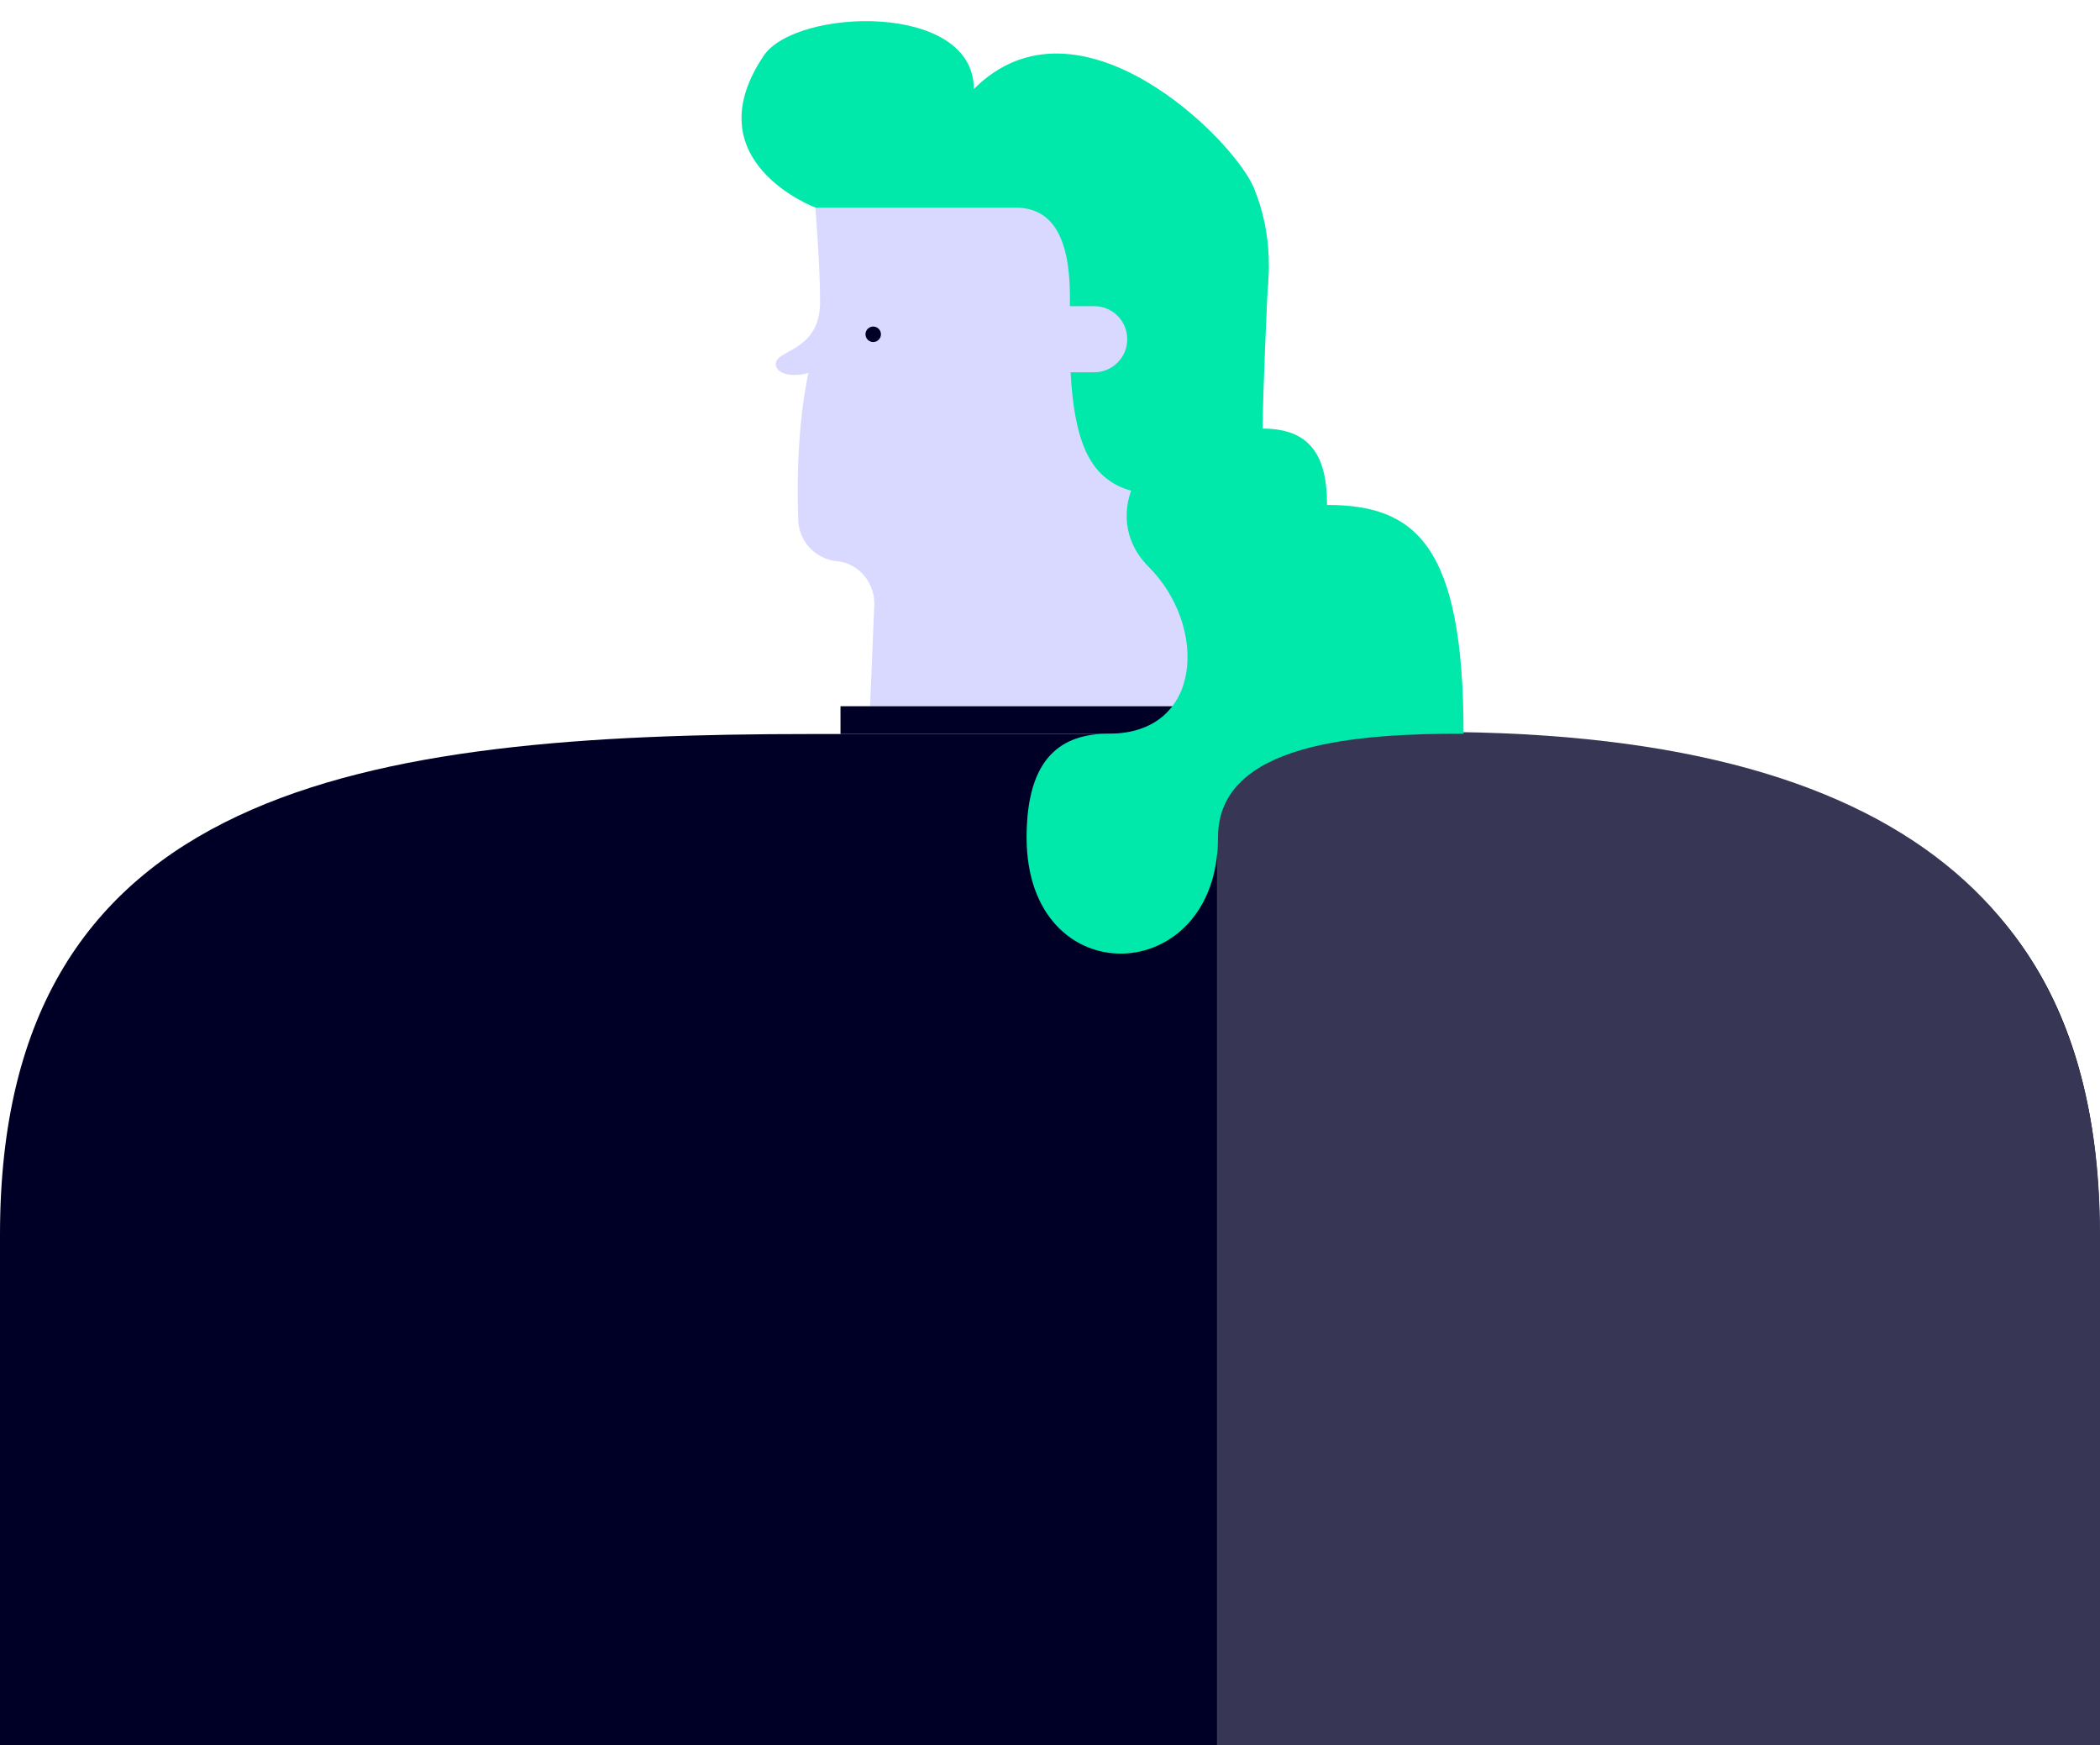 <?xml version="1.0" encoding="utf-8"?>
<!-- Generator: Adobe Illustrator 20.1.0, SVG Export Plug-In . SVG Version: 6.00 Build 0)  -->
<svg version="1.1" id="Layer_1" xmlns="http://www.w3.org/2000/svg" xmlns:xlink="http://www.w3.org/1999/xlink" x="0px" y="0px"
	 viewBox="0 0 596.9 496" style="enable-background:new 0 0 596.9 496;" xml:space="preserve">
<style type="text/css">
	.st0{fill:#D9D9FF;}
	.st1{fill:#00E8AA;}
	.st2{fill:#000026;}
	.st3{fill:#373755;}
</style>
<path class="st0" d="M231.7,58.4l106.4,0.2v142.1h-90.8l1.2-28.6c0.3-6-3.8-11.4-9.7-12.5c-0.3-0.1-0.6-0.1-1-0.1
	c-6-0.7-10.6-5.5-10.9-11.5c-1-26.2,2.9-42,2.9-42c-8.3,2.2-11.7-2.5-7.5-5s10.8-4.8,10.8-15.3S231.7,58.4,231.7,58.4z"/>
<path class="st1" d="M217.1,15.8c9.1-13.5,59.7-15.4,59.7,9.5c29.7-29.7,73.9,14.3,79.6,28.1c10.7,26.1-0.8,52.4-12.1,75.2
	c-4.9,9.9-17,14.4-26.8,9.3c-10.6-5.5-14.1-19.1-13.4-51c0.4-17.3-3.7-27.9-15.5-27.9c-4.2,0-56.8,0-56.8,0S196.8,45.9,217.1,15.8z"
	/>
<circle class="st2" cx="248.2" cy="95" r="2.2"/>
<rect x="238.9" y="200.7" class="st2" width="106.6" height="7.9"/>
<path class="st2" d="M596.8,496H0V350.8c0-127.4,103.2-142.2,230.6-142.2h135.6c127.4,0,230.6,14.9,230.6,142.2L596.8,496L596.8,496
	z"/>
<path class="st3" d="M407.6,208h-61.7v288h251c0,0,0-48.9,0-145.2C596.9,266.6,550,208,407.6,208z"/>
<path class="st0" d="M311,105.8h-9.4V87h9.4c5.2,0,9.4,4.2,9.4,9.4l0,0C320.4,101.6,316.2,105.8,311,105.8z"/>
<path class="st1" d="M307.9,105.8"/>
<path class="st1" d="M346.2,122.7c-21.1,0-34.5,23.6-19.7,38.4c16.8,16.8,15.5,47.4-11.3,47.4c-13.3,0-23.4,6.5-23.4,29.5
	c0,45,54.4,43,54.4,0c0-27,39.8-29.5,69.8-29.5c0-53.7-13.7-65-38.8-65c0-13.9-4.7-21.7-18.3-21.7c0-10.5,1.7-45.9,1.7-45.9
	L346.2,122.7z"/>
</svg>
